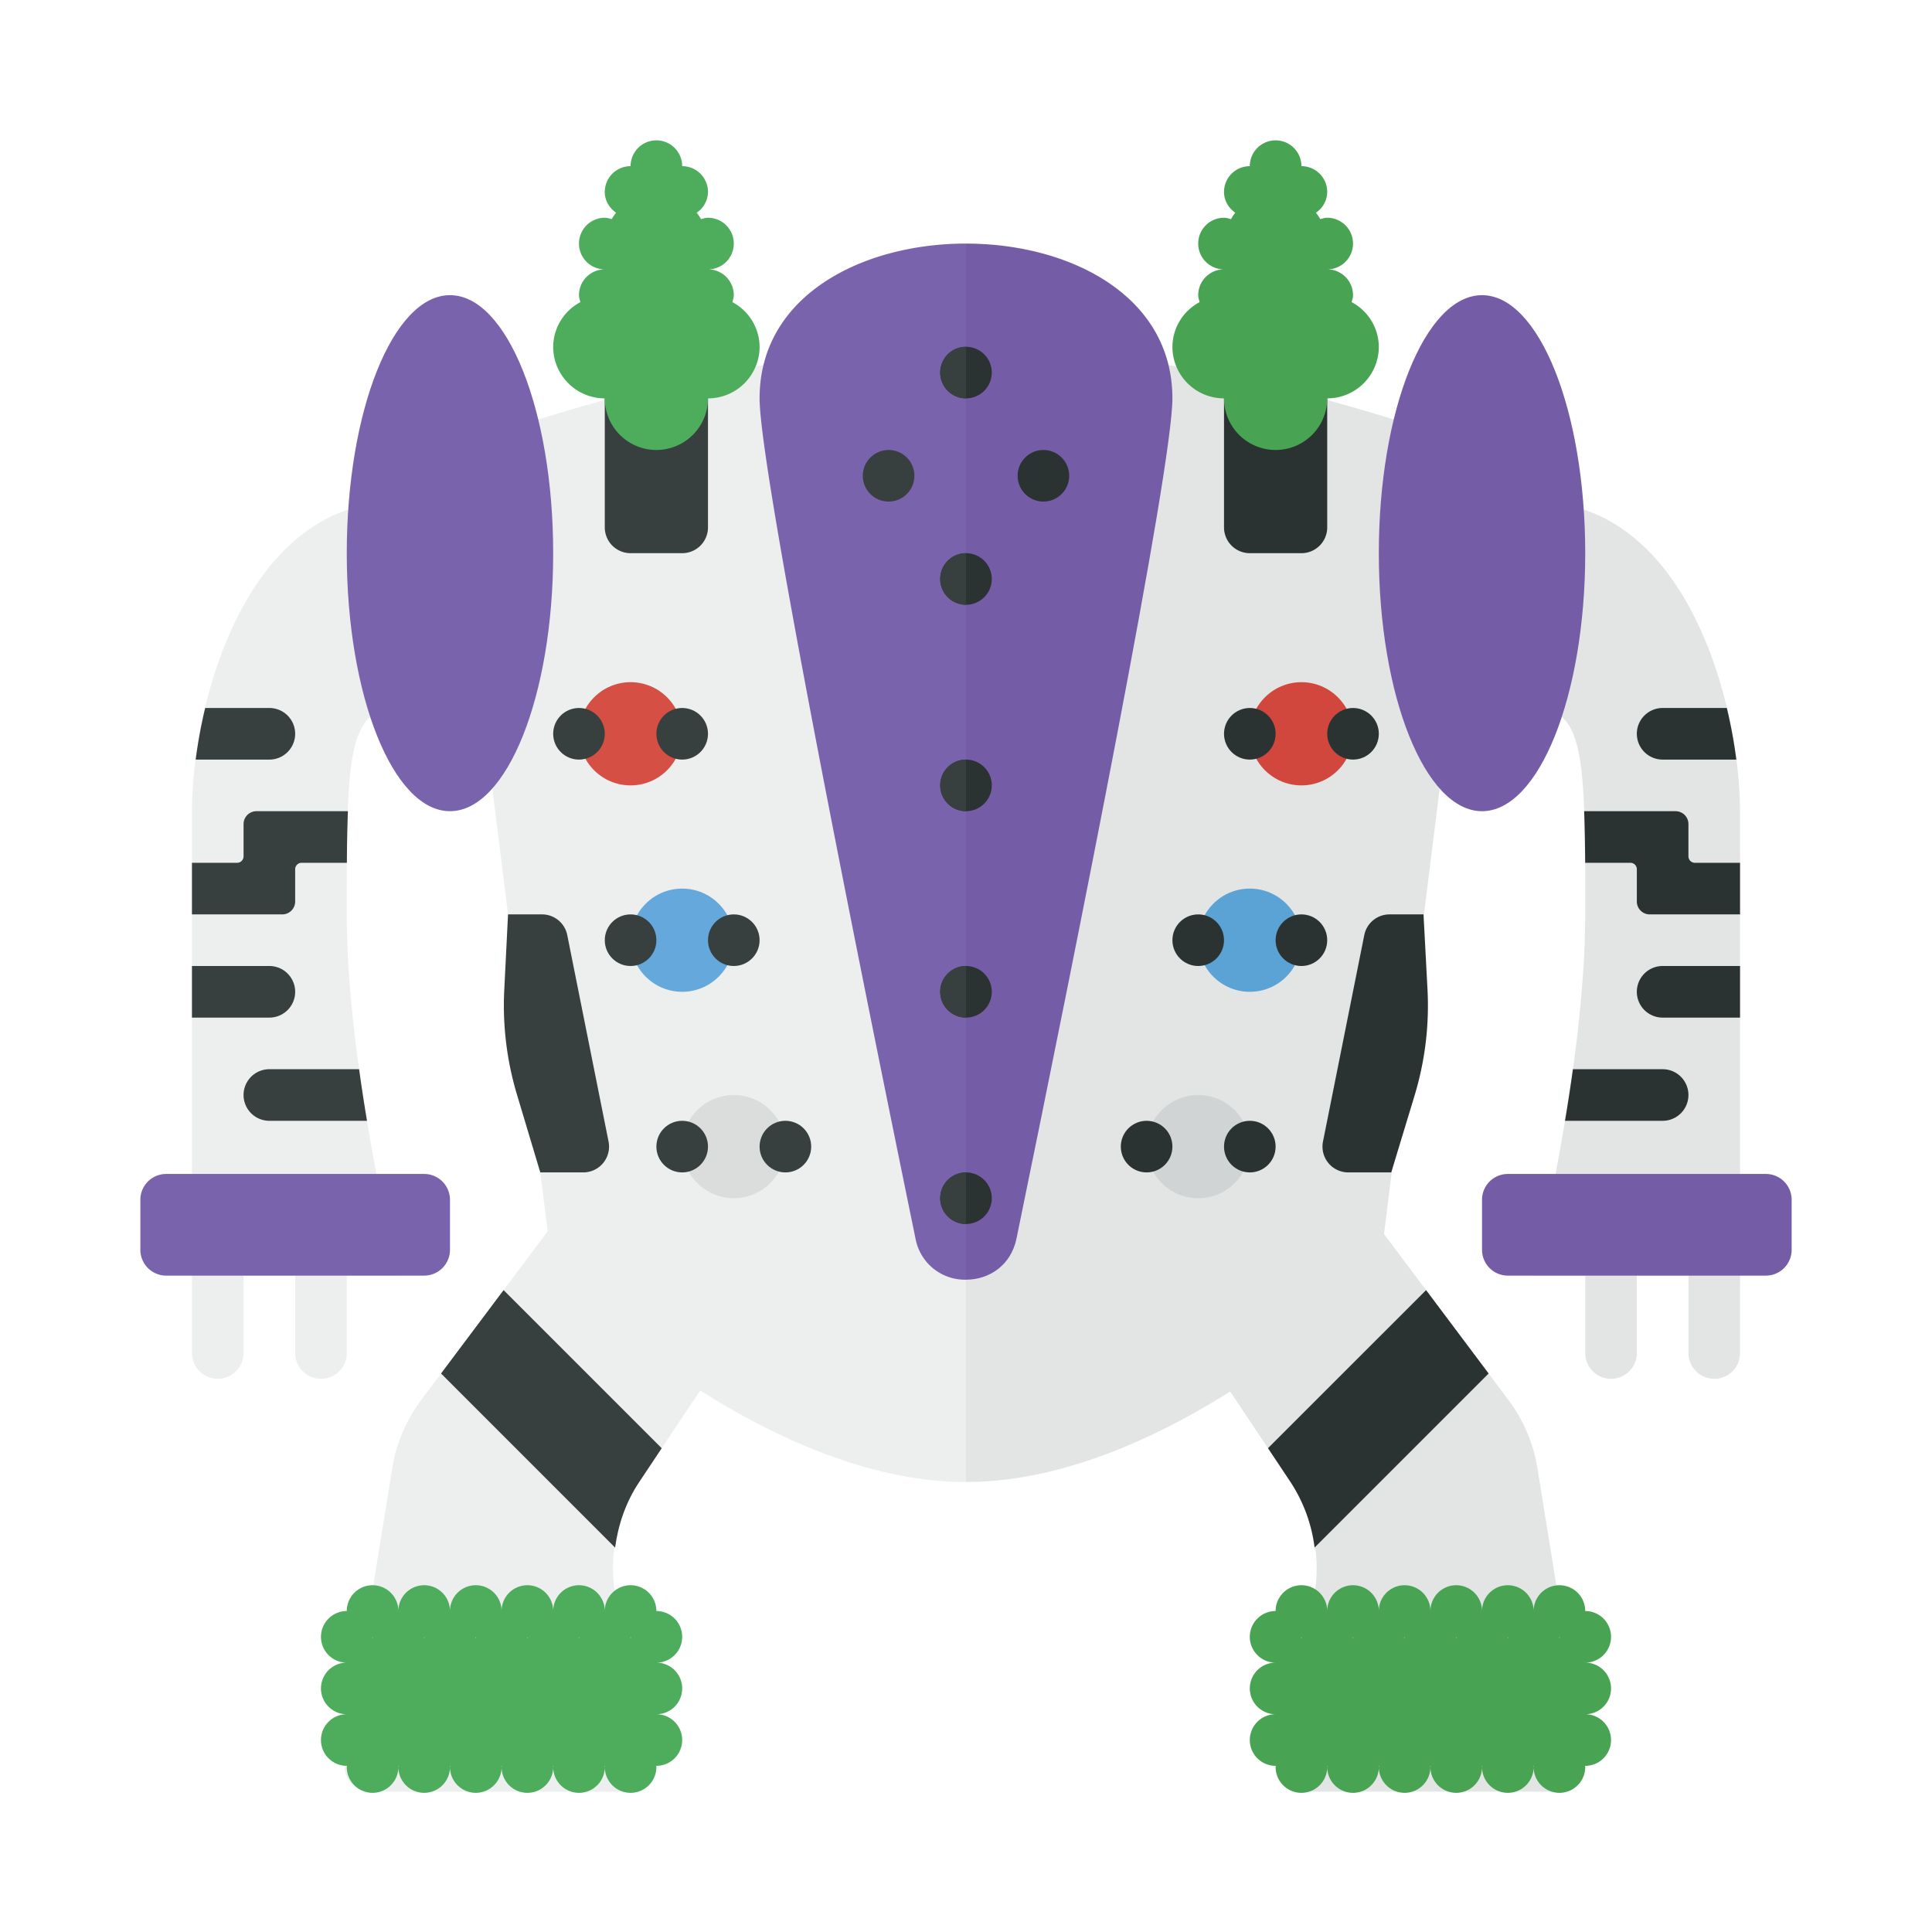 <svg xmlns="http://www.w3.org/2000/svg" width="100%" height="100%" viewBox="-2.72 -2.72 37.44 37.44"><path fill="#EDEEEE" d="M1.5 24a.5.5 0 01-.5-.5v-2a.5.5 0 011 0v2a.5.5 0 01-.5.5zm2 0a.5.5 0 01-.5-.5v-2a.5.5 0 011 0v2a.5.5 0 01-.5.5z"/><path fill="#E3E5E5" d="M28.5 24a.5.5 0 01-.5-.5v-2a.5.5 0 011 0v2a.5.5 0 01-.5.5zm2 0a.5.5 0 01-.5-.5v-2a.5.5 0 011 0v2a.5.5 0 01-.5.5z"/><path fill="#E3E5E5" d="M27 7v4c1 0 1 1 1 4s-1 7-1 7h4v-9c0-2-1-6-4-6z"/><path fill="#745DA6" d="M26.5 22h5a.5.5 0 00.5-.5v-.97a.5.5 0 00-.5-.5h-5a.5.5 0 00-.5.5v.97a.5.5 0 00.5.5z"/><path fill="#EDEEEE" d="M5 7v4c-1 0-1 1-1 4s1 7 1 7H1v-9c0-2 1-6 4-6zm11-3c-3.281 0-6.563.861-8.431 1.454a1.992 1.992 0 00-1.368 2.151l1.708 13.667c.061.489.296.934.668 1.258C9.824 23.616 12.912 26 16 26V4z"/><path fill="#E3E5E5" d="M16 4c3.281 0 6.563.861 8.431 1.454a1.992 1.992 0 011.368 2.151l-1.708 13.667a1.987 1.987 0 01-.668 1.258C22.176 23.616 19.088 26 16 26V4z"/><path fill="#7A63AD" d="M12 5c0 1.355 1.836 10.514 3.021 16.28a.974.974 0 00.979.799V2c-2 0-4 1-4 3z"/><path fill="#745DA6" d="M16 2v20.079c.435 0 .87-.266.979-.799C18.164 15.514 20 6.355 20 5c0-2-2-3-4-3z"/><circle cx="14.5" cy="6.5" r=".5" fill="#373F3F"/><circle cx="17.5" cy="6.5" r=".5" fill="#2B3332"/><circle cx="16" cy="4.5" r=".5" fill="#2B3332"/><path fill="#373F3F" d="M16 5a.5.5 0 010-1v1z"/><circle cx="16" cy="8.5" r=".5" fill="#2B3332"/><path fill="#373F3F" d="M16 9a.5.5 0 010-1v1z"/><circle cx="16" cy="12.5" r=".5" fill="#2B3332"/><path fill="#373F3F" d="M16 13a.5.5 0 010-1v1z"/><circle cx="16" cy="16.5" r=".5" fill="#2B3332"/><path fill="#373F3F" d="M16 17a.5.5 0 010-1v1z"/><circle cx="16" cy="20.5" r=".5" fill="#2B3332"/><path fill="#373F3F" d="M16 21a.5.5 0 010-1v1z"/><ellipse cx="6" cy="8" fill="#7A63AD" rx="2" ry="5"/><ellipse cx="26" cy="8" fill="#745DA6" rx="2" ry="5"/><path fill="#373F3F" d="M10.5 8h-1a.5.5 0 01-.5-.5V4h2v3.5a.5.5 0 01-.5.5z"/><path fill="#2B3332" d="M22.5 8h-1a.5.5 0 01-.5-.5V4h2v3.5a.5.5 0 01-.5.5z"/><circle cx="9.5" cy="11.5" r="1" fill="#D64F45"/><circle cx="8.5" cy="11.5" r=".5" fill="#373F3F"/><circle cx="10.5" cy="11.5" r=".5" fill="#373F3F"/><circle cx="10.5" cy="15.5" r="1" fill="#65A9DC"/><circle cx="9.5" cy="15.5" r=".5" fill="#373F3F"/><circle cx="11.5" cy="15.5" r=".5" fill="#373F3F"/><circle cx="11.5" cy="19.5" r="1" fill="#DADDDC"/><circle cx="10.5" cy="19.5" r=".5" fill="#373F3F"/><circle cx="12.5" cy="19.5" r=".5" fill="#373F3F"/><circle cx="22.5" cy="11.5" r="1" fill="#D1473D"/><circle cx="23.5" cy="11.5" r=".5" fill="#2B3332"/><circle cx="21.5" cy="11.5" r=".5" fill="#2B3332"/><circle cx="21.5" cy="15.5" r="1" fill="#5CA3D5"/><circle cx="22.5" cy="15.5" r=".5" fill="#2B3332"/><circle cx="20.5" cy="15.5" r=".5" fill="#2B3332"/><circle cx="20.5" cy="19.5" r="1" fill="#D1D4D4"/><circle cx="21.5" cy="19.5" r=".5" fill="#2B3332"/><circle cx="19.5" cy="19.5" r=".5" fill="#2B3332"/><path fill="#EDEEEE" d="M5.443 24.409L8 21l3 3-1.336 2.003a3 3 0 00-.46 2.177l.561 3.234a.499.499 0 01-.492.586H4.455a.5.5 0 01-.494-.58l.921-5.691c.077-.479.27-.932.561-1.32z"/><path fill="#373F3F" d="M7.783 15h-.658l-.073 1.467a5.999 5.999 0 00.246 2.024L7.75 20h.833a.5.5 0 00.49-.598l-.8-4a.498.498 0 00-.49-.402z"/><path fill="#2B3332" d="M24.208 15h.658l.077 1.447a6 6 0 01-.25 2.063L24.241 20h-.833a.5.5 0 01-.49-.598l.8-4a.498.498 0 01.49-.402z"/><path fill="#373F3F" d="M7.039 22.281l-1.212 1.616L9.2 27.271c.06-.449.209-.884.465-1.268l.438-.658-3.064-3.064z"/><path fill="#E3E5E5" d="M26.511 24.409L23.955 21l-3 3 1.336 2.003a3 3 0 01.46 2.177l-.561 3.234a.499.499 0 00.492.586H27.5a.5.5 0 00.494-.58l-.921-5.691a2.994 2.994 0 00-.562-1.32z"/><path fill="#2B3332" d="M24.916 22.281l1.212 1.616-3.373 3.373a2.985 2.985 0 00-.465-1.268l-.438-.658 3.064-3.063z"/><path fill="#7A63AD" d="M5.5 22h-5a.5.5 0 01-.5-.5v-.97a.5.5 0 01.5-.5h5a.5.5 0 01.5.5v.97a.5.5 0 01-.5.5z"/><path fill="#4EAC5D" d="M10.5 30a.5.5 0 00-.5-.5l-.005.001v-.002L10 29.5a.5.5 0 000-1 .5.5 0 00-1 0 .5.5 0 00-1 0 .5.5 0 00-1 0 .5.5 0 00-1 0 .5.5 0 00-1 0 .5.5 0 00-1 0 .5.5 0 000 1l.005-.001v.002L4 29.5a.5.5 0 000 1l.005-.001v.002L4 30.5a.5.5 0 000 1l.005-.001c-.001.009-.005.016-.005.024a.5.5 0 001 0c0-.009-.004-.016-.005-.024L5 31.5l.005-.001c-.001.009-.005.016-.005.024a.5.5 0 001 0c0-.009-.004-.016-.005-.024L6 31.5l.005-.001c-.001.009-.005.016-.005.024a.5.5 0 001 0c0-.009-.004-.016-.005-.024L7 31.5l.005-.001c-.001.009-.005.016-.005.024a.5.5 0 001 0c0-.009-.004-.016-.005-.024L8 31.5l.005-.001c-.001.009-.005.016-.005.024a.5.5 0 001 0c0-.009-.004-.016-.005-.024L9 31.5l.005-.001c-.001.009-.005.016-.005.024a.5.5 0 001 0c0-.009-.004-.016-.005-.024L10 31.5a.5.5 0 000-1l-.005.001v-.002L10 30.5a.5.5 0 00.5-.5zm-1.5.5l-.005.001v-.002L9 30.5l.005-.001v.002L9 30.5zm-1 0l-.005.001v-.002L8 30.5l.005-.001v.002L8 30.5zm-1 0l-.005.001v-.002L7 30.5l.005-.001v.002L7 30.5zm-1 0l-.005.001v-.002L6 30.5l.005-.001v.002L6 30.5zm-1 0l-.005.001v-.002L5 30.5l.005-.001v.002L5 30.5zm-.505-.478l.005.001.005-.001v.002l-.005-.001-.005.001v-.002zm4.005.001l.005-.001v.002l-.005-.001-.005.001v-.002l.005.001zm-1 0l.005-.001v.002l-.005-.001-.005.001v-.002l.005.001zm-1 0l.005-.001v.002l-.005-.001-.005.001v-.002l.005.001zm-1 0l.005-.001v.002l-.005-.001-.005.001v-.002l.005.001zm3.995.001v-.002l.005.001.005-.001v.002l-.005-.001-.005.001zm.01-1l-.005-.001-.005.001c.001-.008.005-.015.005-.024 0 .009.004.016.005.024zm-.5.475v.002L9 29.5l-.005.001v-.002L9 29.5l.005-.001zm-.5-.475l-.005-.001-.005.001c.001-.008.005-.015.005-.024 0 .009.004.016.005.024zm-.5.475v.002L8 29.5l-.005.001v-.002L8 29.5l.005-.001zm-.5-.475l-.005-.001-.005.001c.001-.008.005-.015.005-.024 0 .009.004.016.005.024zm-.5.475v.002L7 29.5l-.005.001v-.002L7 29.5l.005-.001zm-.5-.475l-.005-.001-.005.001c.001-.008.005-.015.005-.024 0 .009.004.016.005.024zm-.5.475v.002L6 29.5l-.005.001v-.002L6 29.5l.005-.001zm-.5-.475l-.005-.001-.005.001c.001-.008.005-.015.005-.024 0 .009.004.016.005.024zm-.5.475v.002L5 29.5l-.005.001v-.002L5 29.5l.005-.001zm-.5-.475l-.005-.001-.005.001c.001-.008.005-.015.005-.024 0 .009.004.016.005.024zm-.01 2v-.002l.005.001.005-.001v.002l-.005-.001-.005.001zm1 0v-.002l.005.001.005-.001v.002l-.005-.001-.005.001zm1 0v-.002l.005.001.005-.001v.002l-.005-.001-.005.001zm1 0v-.002l.005.001.005-.001v.002l-.005-.001-.005.001zm1 0v-.002l.005.001.005-.001v.002l-.005-.001-.005.001zm1 0v-.002l.005.001.005-.001v.002l-.005-.001-.005.001z"/><path fill="#48A353" d="M28.5 30a.5.5 0 00-.5-.5l-.005.001v-.002L28 29.5a.5.5 0 000-1 .5.5 0 00-1 0 .5.5 0 00-1 0 .5.5 0 00-1 0 .5.5 0 00-1 0 .5.5 0 00-1 0 .5.5 0 00-1 0 .5.5 0 000 1l.005-.001v.002L22 29.5a.5.5 0 000 1l.005-.001v.002L22 30.5a.5.5 0 000 1l.005-.001c0 .008-.005.016-.005.024a.5.5 0 001 0c0-.009-.004-.016-.005-.024L23 31.5l.005-.001c0 .008-.005.016-.005.024a.5.5 0 001 0c0-.009-.004-.016-.005-.024L24 31.5l.005-.001c0 .008-.005.016-.005.024a.5.5 0 001 0c0-.009-.004-.016-.005-.024L25 31.5l.005-.001c0 .008-.005.016-.005.024a.5.5 0 001 0c0-.009-.004-.016-.005-.024L26 31.5l.005-.001c0 .008-.005.016-.005.024a.5.5 0 001 0c0-.009-.004-.016-.005-.024L27 31.5l.005-.001c0 .008-.005.016-.005.024a.5.5 0 001 0c0-.009-.004-.016-.005-.024L28 31.5a.5.5 0 000-1l-.005.001v-.002L28 30.5a.5.5 0 00.5-.5zm-1.5.5l-.005.001v-.002L27 30.5l.005-.001v.002L27 30.5zm-1 0l-.005.001v-.002L26 30.5l.005-.001v.002L26 30.5zm-1 0l-.005.001v-.002L25 30.5l.005-.001v.002L25 30.5zm-1 0l-.005.001v-.002L24 30.5l.005-.001v.002L24 30.5zm-1 0l-.005.001v-.002L23 30.5l.005-.001v.002L23 30.5zm-.505-.478l.005.001.005-.001v.002l-.005-.001-.005.001v-.002zm4.005.001l.005-.001v.002l-.005-.001-.005.001v-.002l.005.001zm-1 0l.005-.001v.002l-.005-.001-.005.001v-.002l.005.001zm-1 0l.005-.001v.002l-.005-.001-.005.001v-.002l.005.001zm-1 0l.005-.001v.002l-.005-.001-.005.001v-.002l.005.001zm3.995.001v-.002l.005.001.005-.001v.002l-.005-.001-.005.001zm.01-1l-.005-.001-.005.001c0-.008.005-.016.005-.024 0 .009.004.016.005.024zm-.5.475v.002L27 29.5l-.005.001v-.002L27 29.5l.005-.001zm-.5-.475l-.005-.001-.005.001c0-.008.005-.016.005-.024 0 .009.004.016.005.024zm-.5.475v.002L26 29.5l-.005.001v-.002L26 29.5l.005-.001zm-.5-.475l-.005-.001-.005.001c0-.008.005-.016.005-.024 0 .009.004.016.005.024zm-.5.475v.002L25 29.5l-.005.001v-.002L25 29.5l.005-.001zm-.5-.475l-.005-.001-.005.001c0-.008.005-.016.005-.024 0 .009.004.016.005.024zm-.5.475v.002L24 29.5l-.005.001v-.002L24 29.5l.005-.001zm-.5-.475l-.005-.001-.005.001c0-.008.005-.016.005-.024 0 .009.004.016.005.024zm-.5.475v.002L23 29.5l-.005.001v-.002L23 29.5l.005-.001zm-.5-.475l-.005-.001-.005.001c0-.008.005-.016.005-.024 0 .009.004.016.005.024zm-.01 2v-.002l.005.001.005-.001v.002l-.005-.001-.005.001zm1 0v-.002l.005.001.005-.001v.002l-.005-.001-.005.001zm1 0v-.002l.005.001.005-.001v.002l-.005-.001-.005.001zm1 0v-.002l.005.001.005-.001v.002l-.005-.001-.005.001zm1 0v-.002l.005.001.005-.001v.002l-.005-.001-.005.001zm1 0v-.002l.005.001.005-.001v.002l-.005-.001-.005.001z"/><path fill="#4EAC5D" d="M11.473 3.135c.012-.044.027-.087.027-.135a.5.5 0 00-.5-.5.5.5 0 000-1c-.048 0-.091.015-.135.027a.942.942 0 00-.084-.125A.49.49 0 0011 1a.5.5 0 00-.5-.5.5.5 0 00-1 0A.5.5 0 009 1c0 .17.09.312.219.402a.88.88 0 00-.084.125C9.091 1.515 9.048 1.5 9 1.5a.5.5 0 000 1 .5.5 0 00-.5.5c0 .048.015.091.027.135A.989.989 0 008 4a1 1 0 001 1 1 1 0 002 0 1 1 0 001-1 .989.989 0 00-.527-.865z"/><path fill="#48A353" d="M23.473 3.135c.012-.044.027-.087.027-.135a.5.5 0 00-.5-.5.5.5 0 000-1c-.048 0-.091.015-.135.027a.942.942 0 00-.084-.125A.49.49 0 0023 1a.5.5 0 00-.5-.5.5.5 0 00-1 0 .5.5 0 00-.5.5c0 .17.09.312.219.402a.88.88 0 00-.084.125c-.044-.012-.087-.027-.135-.027a.5.5 0 000 1 .5.5 0 00-.5.5c0 .048.015.091.027.135A.989.989 0 0020 4a1 1 0 001 1 1 1 0 002 0 1 1 0 001-1 .989.989 0 00-.527-.865z"/><path fill="#373F3F" d="M4.239 18H2.5a.5.5 0 000 1h1.892a33.786 33.786 0 01-.153-1zM2.5 12a.5.5 0 000-1H1.256a9.58 9.58 0 00-.184 1H2.5zM2 13.25v.625a.125.125 0 01-.125.125H1v1h1.75a.25.25 0 00.25-.25v-.625c0-.069.056-.125.125-.125h.877c.002-.376.009-.703.02-1H2.25a.25.25 0 00-.25.25zm1 3.25a.5.5 0 00-.5-.5H1v1h1.5a.5.5 0 00.5-.5z"/><path fill="#2B3332" d="M29.5 18h-1.739c-.047.343-.099.678-.153 1H29.5a.5.5 0 000-1zm-.5-6.5a.5.5 0 00.5.5h1.428a9.58 9.58 0 00-.184-1H29.5a.5.5 0 00-.5.5zm2 4.5h-1.5a.5.5 0 000 1H31v-1zm-1.75-1H31v-1h-.875a.125.125 0 01-.125-.125v-.625a.25.25 0 00-.25-.25h-1.771c.011.297.017.624.02 1h.877c.068 0 .124.056.124.125v.625c0 .138.112.25.25.25z"/></svg>